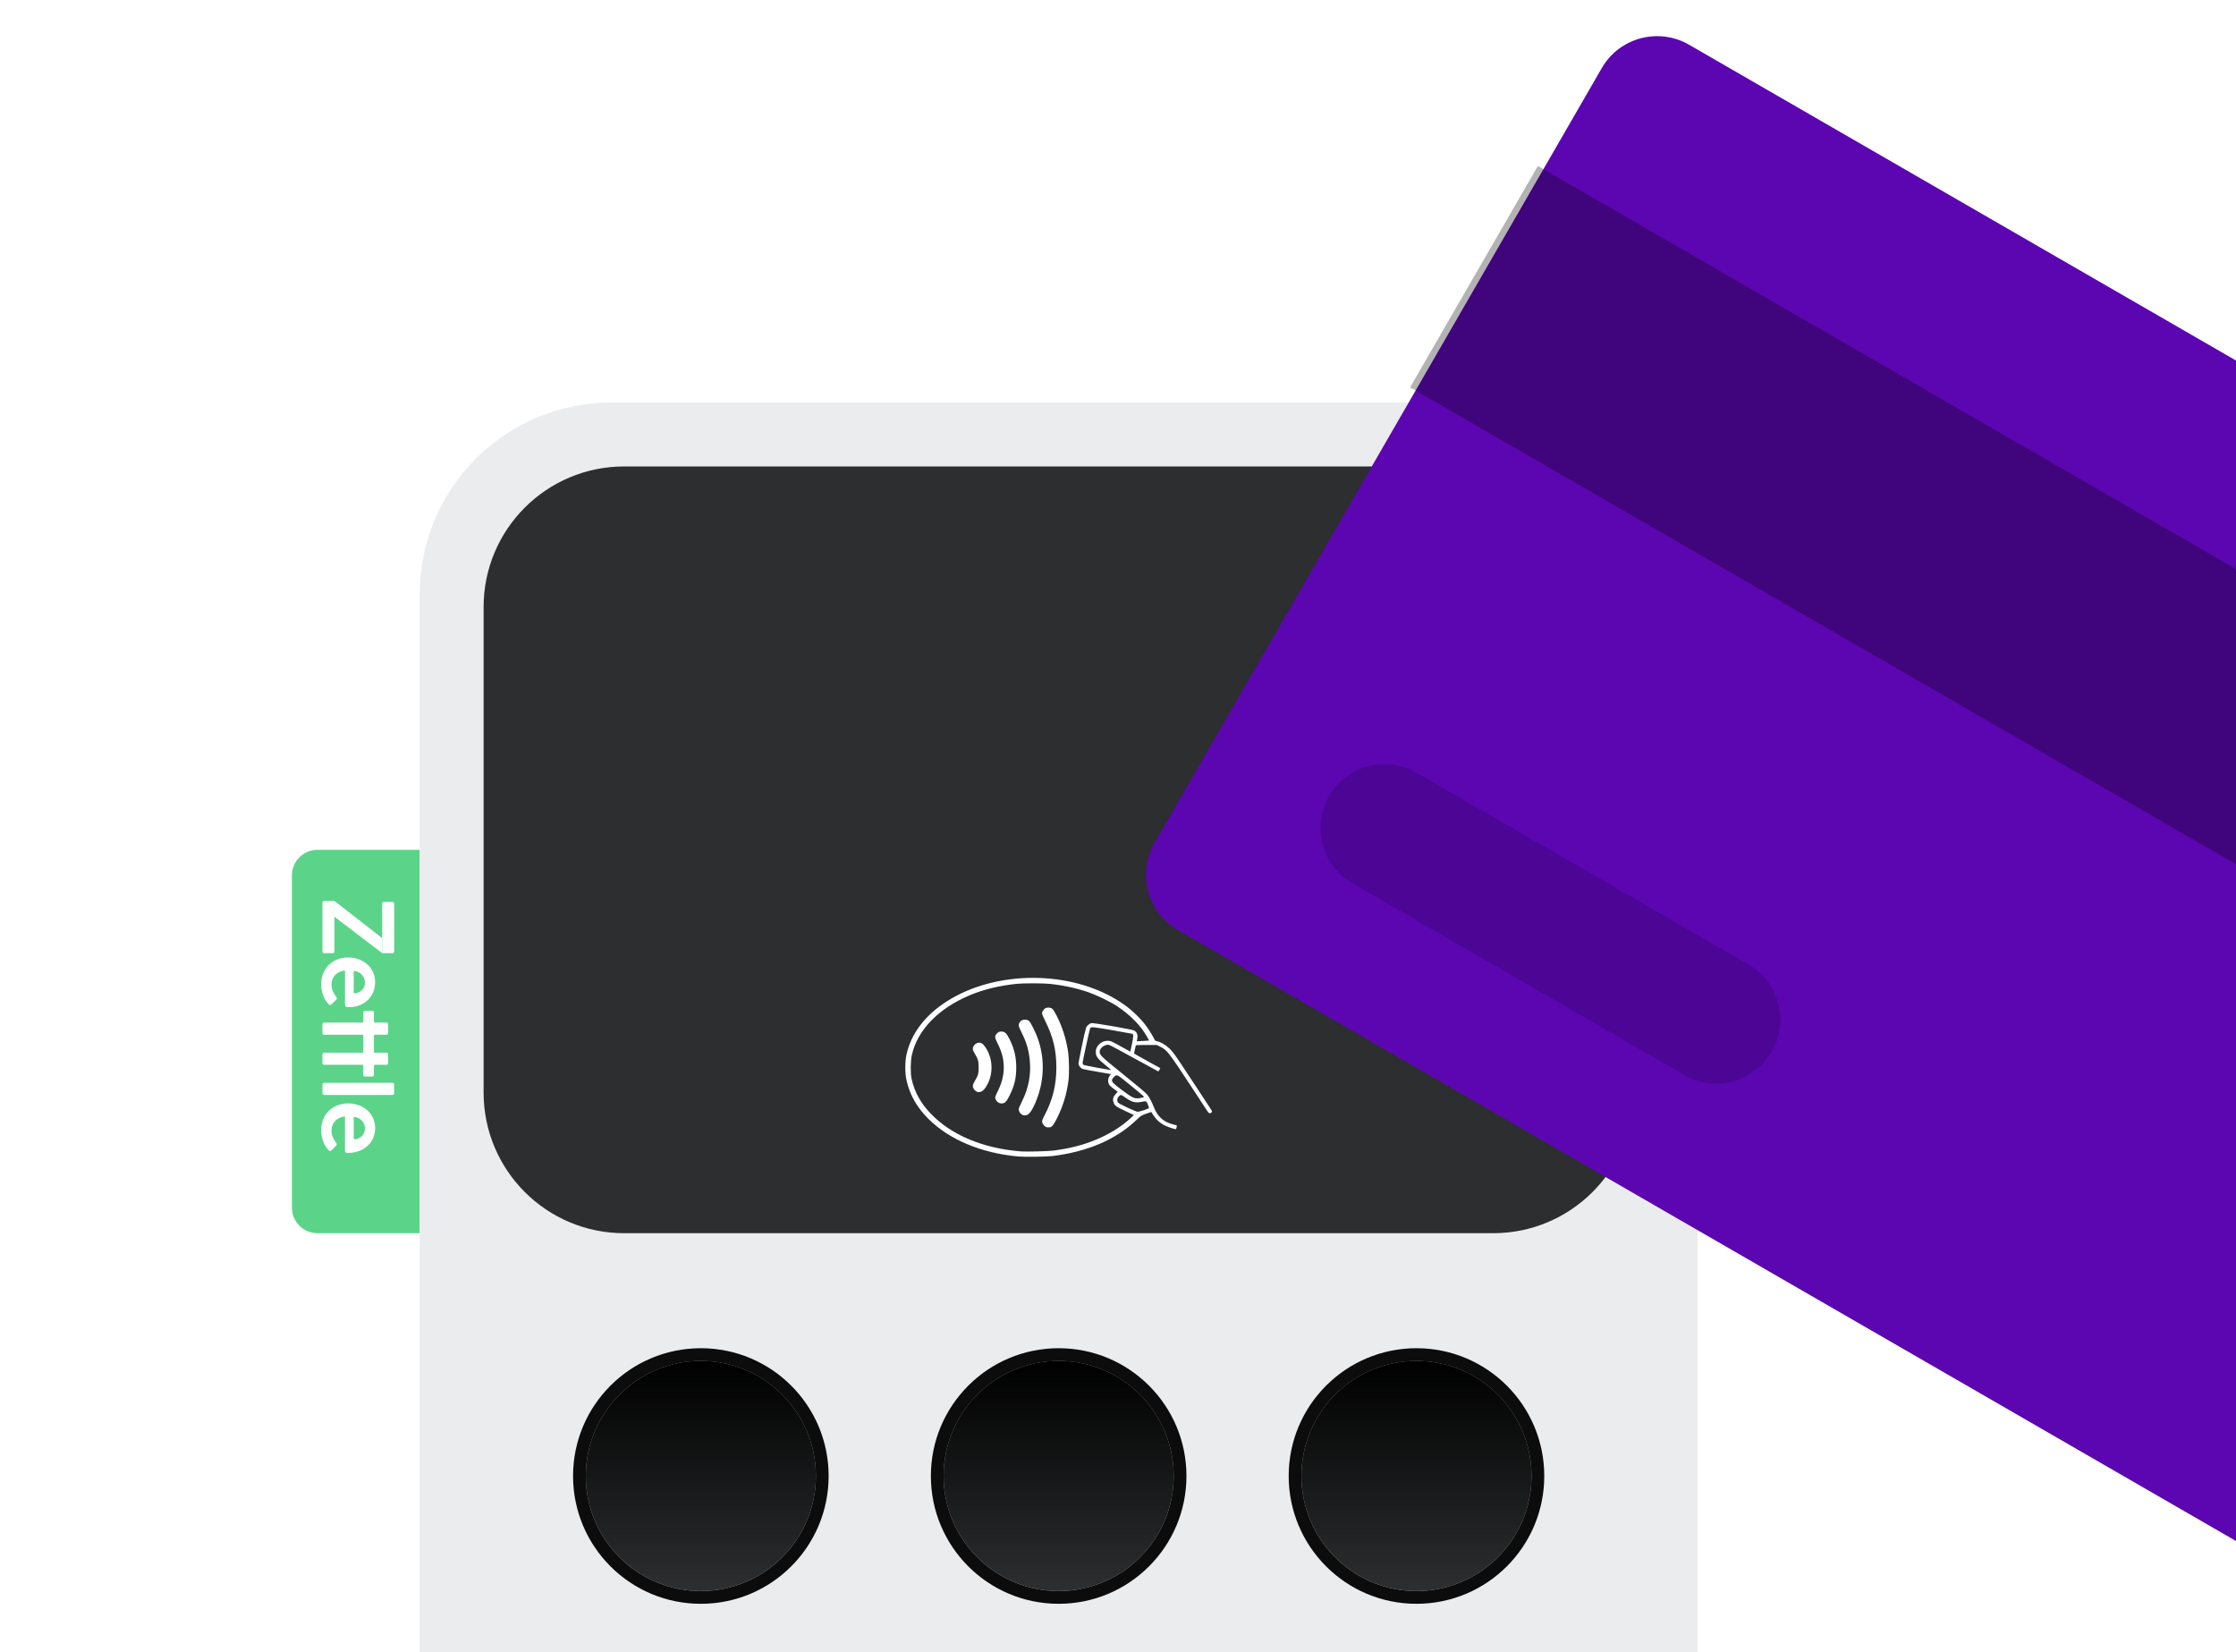 <svg width="360" height="266" viewBox="0 0 360 266" fill="none" xmlns="http://www.w3.org/2000/svg">
<g clip-path="url(#clip0)">
<g filter="url(#filter0_dd)">
<path d="M47 138.877C47 136.604 48.842 134.762 51.115 134.762H67.574V196.485H51.115C48.842 196.485 47 194.643 47 192.37V138.877Z" fill="#5BD48A"/>
</g>
<path d="M53.574 153.453C53.722 153.453 53.84 153.335 53.84 153.188L53.84 145.045L52.183 145.045C52.036 145.045 51.917 145.163 51.917 145.31L51.917 153.188C51.917 153.335 52.036 153.453 52.183 153.453L53.574 153.453V153.453Z" fill="white"/>
<path d="M61.818 145.207C61.655 145.207 61.537 145.339 61.537 145.486L61.537 153.453L63.179 153.453C63.341 153.453 63.459 153.335 63.459 153.188L63.459 145.486C63.459 145.339 63.341 145.207 63.179 145.207L61.818 145.207Z" fill="white"/>
<path d="M61.535 151.038L53.84 145.045L53.84 147.592L61.535 153.453L61.535 151.038Z" fill="white"/>
<path d="M58.487 166.589L58.487 169.474L52.183 169.474C52.036 169.474 51.917 169.606 51.917 169.738L51.917 171.166C51.917 171.313 52.036 171.431 52.183 171.431L58.325 171.431C58.413 171.431 58.487 171.504 58.487 171.593L58.487 173.065C58.487 173.212 58.591 173.314 58.753 173.314L59.952 173.314C60.1 173.314 60.203 173.212 60.203 173.065L60.203 171.593C60.203 171.504 60.292 171.431 60.366 171.431L62.217 171.431C62.364 171.431 62.482 171.313 62.482 171.166L62.482 169.738C62.482 169.606 62.364 169.474 62.217 169.474L60.203 169.474L60.203 166.589L62.217 166.589C62.364 166.589 62.482 166.456 62.482 166.324L62.482 164.896C62.482 164.749 62.364 164.631 62.217 164.631L60.366 164.631C60.292 164.631 60.203 164.558 60.203 164.47L60.203 162.998C60.203 162.851 60.1 162.748 59.952 162.748L58.753 162.748C58.591 162.748 58.487 162.851 58.487 162.998L58.487 164.47C58.487 164.558 58.413 164.631 58.325 164.631L52.183 164.631C52.036 164.631 51.917 164.749 51.917 164.896L51.917 166.324C51.917 166.456 52.036 166.589 52.183 166.589L58.487 166.589Z" fill="white"/>
<path d="M63.194 176.28L52.183 176.28C52.036 176.28 51.917 176.163 51.917 176.016L51.917 174.588C51.917 174.441 52.036 174.323 52.183 174.323L63.194 174.323C63.341 174.323 63.459 174.441 63.459 174.588L63.459 176.016C63.459 176.163 63.341 176.28 63.194 176.28Z" fill="white"/>
<path d="M55.957 185.625C58.502 185.625 60.397 184.021 60.397 181.636C60.397 179.206 58.413 177.646 56.046 177.646C53.515 177.646 51.709 179.443 51.709 181.961C51.709 183.227 52.196 184.478 52.937 185.201C53.085 185.348 53.218 185.348 53.38 185.186L54.106 184.464C54.269 184.302 54.254 184.14 54.136 183.993C53.87 183.655 53.366 182.962 53.366 182.034C53.366 180.827 54.18 179.884 55.541 179.737L55.541 185.186C55.541 185.463 55.63 185.625 55.957 185.625ZM56.949 183.24L56.949 179.824C57.601 179.794 58.755 180.414 58.755 181.665C58.755 182.975 57.601 183.416 57.128 183.416C57.038 183.416 56.949 183.358 56.949 183.24Z" fill="white"/>
<path d="M53.382 161.689L54.108 160.967C54.271 160.805 54.256 160.644 54.138 160.497C53.872 160.159 53.367 159.466 53.367 158.538C53.367 157.33 54.182 156.388 55.543 156.241L55.543 161.689C55.543 161.969 55.632 162.13 55.957 162.145C58.502 162.263 60.397 160.526 60.397 158.141C60.397 155.711 58.413 154.151 56.046 154.151C53.515 154.151 51.709 155.948 51.709 158.466C51.709 159.732 52.196 160.984 52.937 161.706C53.085 161.851 53.218 161.851 53.382 161.689ZM56.949 159.747L56.949 156.331C57.601 156.301 58.755 156.919 58.755 158.172C58.755 159.482 57.601 159.923 57.128 159.923C57.038 159.923 56.949 159.864 56.949 159.747Z" fill="white"/>
<g filter="url(#filter1_dd)">
<path d="M67.575 93.614C67.575 76.569 81.392 62.752 98.436 62.752H242.457C259.501 62.752 273.318 76.569 273.318 93.614V289.07H67.575V93.614Z" fill="#EAECED"/>
</g>
<g filter="url(#filter2_dd)">
<path d="M77.862 95.671C77.862 83.172 87.994 73.039 100.493 73.039H240.399C252.898 73.039 263.031 83.172 263.031 95.671V173.853C263.031 186.353 252.898 196.485 240.399 196.485H100.493C87.994 196.485 77.862 186.353 77.862 173.853V95.671Z" fill="#2C2E2F"/>
</g>
<path d="M164.022 186.197C158.137 185.69 152.944 183.544 149.561 180.221C147.634 178.328 146.465 176.275 145.937 173.854C145.696 172.753 145.697 170.925 145.939 169.815C146.673 166.449 148.885 163.505 152.37 161.259C160.316 156.137 172.488 156.162 180.359 161.318C181.405 162.003 182.08 162.546 183.025 163.465C184.219 164.623 185.058 165.774 185.943 167.467C185.976 167.529 186.139 167.608 186.304 167.642C186.862 167.756 187.606 168.183 188.206 168.734C188.671 169.161 189.032 169.626 189.919 170.945C190.814 172.275 194.864 178.423 195.11 178.825C195.206 178.981 195.017 179.233 194.803 179.233C194.652 179.233 194.544 179.134 194.32 178.788C194.162 178.543 193.129 176.967 192.025 175.286C188.117 169.335 187.904 169.059 186.816 168.524L186.243 168.243H184.563C182.884 168.243 182.882 168.243 182.841 168.417C182.618 169.368 182.577 169.602 182.626 169.646C182.657 169.674 183.61 170.208 184.745 170.832L186.808 171.967L186.679 172.233C186.608 172.38 186.527 172.499 186.498 172.499C186.469 172.499 184.733 171.554 182.64 170.399C180.547 169.244 178.712 168.266 178.562 168.226C177.967 168.064 177.052 168.713 177.052 169.296C177.052 169.888 177.231 170.06 180.909 173.021C183.203 174.868 184.516 175.978 184.716 176.24C185.081 176.717 185.45 177.42 185.79 178.287C186.388 179.811 187.36 180.661 188.955 181.054L189.48 181.183L189.436 181.466C189.411 181.621 189.378 181.764 189.361 181.783C189.293 181.859 188.236 181.527 187.623 181.238C186.667 180.786 186.009 180.142 185.363 179.024C185.359 179.016 184.984 179.142 184.53 179.305C183.724 179.594 183.687 179.618 182.926 180.348C179.683 183.459 175.032 185.447 169.415 186.123C168.505 186.232 164.992 186.281 164.022 186.197ZM169.612 185.239C172.189 184.905 174.187 184.402 176.279 183.56C178.474 182.676 180.544 181.407 181.993 180.055L182.563 179.523L181.127 178.848C179.591 178.127 179.44 178.008 179.244 177.363C179.12 176.956 179.26 176.524 179.652 176.105L179.957 175.78L179.291 175.282C178.764 174.889 178.599 174.717 178.498 174.456C178.333 174.033 178.393 173.577 178.659 173.208L178.862 172.929L176.756 172.564C175.598 172.364 174.519 172.162 174.357 172.115C174.042 172.023 173.721 171.671 173.637 171.324C173.593 171.139 174.625 166.186 174.855 165.479C174.958 165.163 175.399 164.781 175.732 164.72C176.08 164.656 182.285 165.728 182.594 165.906C183.083 166.187 183.238 166.638 183.083 167.333L183.018 167.623L183.362 167.623C183.55 167.623 183.998 167.6 184.355 167.573L185.005 167.523L184.683 166.935C183.707 165.153 181.944 163.361 179.768 161.937C178.753 161.273 176.585 160.224 175.281 159.764C173.425 159.111 171.179 158.622 169.021 158.401C167.838 158.28 164.738 158.281 163.589 158.404C160.835 158.698 158.333 159.31 156.147 160.227C151.085 162.348 147.682 165.863 146.81 169.868C146.583 170.915 146.565 172.747 146.773 173.699C147.234 175.804 148.24 177.625 149.877 179.321C153.212 182.775 158.306 184.897 164.416 185.377C165.234 185.441 168.78 185.347 169.612 185.239ZM168.497 181.47C168.181 181.38 167.862 181.012 167.795 180.66C167.751 180.431 167.805 180.272 168.139 179.637C169.488 177.07 170.075 174.708 170.075 171.842C170.075 169.071 169.556 166.915 168.265 164.332C167.988 163.777 167.762 163.262 167.762 163.188C167.762 162.913 167.996 162.514 168.249 162.358C168.597 162.144 169.179 162.184 169.458 162.441C169.565 162.54 169.843 162.989 170.076 163.439C170.999 165.221 171.632 167.176 171.944 169.21C172.137 170.47 172.176 172.856 172.021 174.009C171.737 176.135 171.166 178.033 170.251 179.892C169.699 181.015 169.352 181.478 169.062 181.478C169.003 181.478 168.909 181.492 168.851 181.509C168.793 181.526 168.634 181.509 168.497 181.47ZM164.74 179.538C164.257 179.4 163.908 178.817 164.048 178.38C164.082 178.274 164.309 177.787 164.553 177.298C165.587 175.226 166.017 173.004 165.806 170.823C165.633 169.031 165.306 167.9 164.483 166.247C163.931 165.137 163.906 164.965 164.227 164.518C164.532 164.094 165.294 164.025 165.694 164.386C165.972 164.636 166.835 166.407 167.168 167.411C168.27 170.73 168.102 174.294 166.689 177.556C165.965 179.227 165.457 179.743 164.74 179.538ZM160.866 177.579C160.567 177.446 160.31 177.136 160.24 176.823C160.198 176.633 160.271 176.422 160.625 175.717C161.927 173.126 161.941 170.631 160.668 168.101C160.11 166.989 160.097 166.768 160.57 166.33C160.803 166.114 160.902 166.076 161.23 166.076C161.779 166.076 162.064 166.347 162.555 167.338C163.31 168.863 163.619 170.186 163.617 171.88C163.614 173.622 163.325 174.818 162.518 176.426C162.056 177.346 161.828 177.589 161.365 177.652C161.224 177.671 161 177.638 160.866 177.579ZM157.251 175.754C157.014 175.657 156.744 175.341 156.664 175.066C156.575 174.758 156.648 174.515 157.003 173.941C157.46 173.202 157.566 172.806 157.566 171.841C157.566 170.877 157.46 170.481 157.003 169.742C156.848 169.492 156.693 169.192 156.658 169.076C156.51 168.589 156.923 167.993 157.477 167.891C157.946 167.804 158.269 168.01 158.701 168.673C159.951 170.591 159.951 173.153 158.7 175.055C158.259 175.726 157.767 175.964 157.251 175.754ZM184.184 178.733C184.602 178.587 184.964 178.447 184.987 178.424C185.011 178.401 184.93 178.138 184.808 177.84C184.557 177.228 184.598 177.244 183.708 177.411C182.747 177.592 182.189 177.431 181.137 176.67C180.85 176.462 180.554 176.292 180.48 176.292C180.405 176.292 180.241 176.4 180.115 176.532C179.846 176.816 179.805 177.261 180.025 177.523C180.215 177.752 182.857 178.987 183.171 178.995C183.31 178.998 183.765 178.88 184.184 178.733ZM183.768 176.746C184.16 176.669 184.203 176.642 184.135 176.519C184.06 176.381 180.407 173.4 180.09 173.218C179.828 173.068 179.616 173.103 179.399 173.331C178.765 174 178.839 174.14 180.483 175.379C182.465 176.873 182.677 176.962 183.768 176.746ZM178.863 172.233C178.863 172.214 178.449 171.863 177.942 171.454C176.691 170.441 176.422 170.063 176.422 169.314C176.422 168.688 176.847 168.084 177.53 167.737C177.869 167.564 178.474 167.51 178.816 167.621C179.058 167.699 180.149 168.28 181.662 169.134L181.981 169.314L182.244 168.09C182.512 166.836 182.517 166.507 182.268 166.431C182.193 166.407 180.734 166.147 179.028 165.852C175.997 165.327 175.666 165.296 175.525 165.521C175.45 165.64 174.297 170.893 174.297 171.116C174.297 171.228 174.355 171.367 174.425 171.424C174.496 171.482 175.479 171.692 176.61 171.891C178.795 172.276 178.863 172.286 178.863 172.233Z" fill="white"/>
<g filter="url(#filter3_dd)">
<circle cx="112.838" cy="235.577" r="18.517" fill="#2C2E2F"/>
<circle cx="112.838" cy="235.577" r="18.517" fill="url(#paint0_linear)"/>
<circle cx="112.838" cy="235.577" r="19.546" stroke="#0C0C0D" stroke-width="2.057"/>
</g>
<g filter="url(#filter4_dd)">
<circle cx="170.446" cy="235.577" r="18.517" fill="#2C2E2F"/>
<circle cx="170.446" cy="235.577" r="18.517" fill="url(#paint1_linear)"/>
<circle cx="170.446" cy="235.577" r="19.546" stroke="#0C0C0D" stroke-width="2.057"/>
</g>
<g filter="url(#filter5_dd)">
<circle cx="228.055" cy="235.577" r="18.517" fill="#2C2E2F"/>
<circle cx="228.055" cy="235.577" r="18.517" fill="url(#paint2_linear)"/>
<circle cx="228.055" cy="235.577" r="19.546" stroke="#0C0C0D" stroke-width="2.057"/>
</g>
<g filter="url(#filter6_dd)">
<circle cx="112.838" cy="287.013" r="18.517" fill="#2C2E2F"/>
<circle cx="112.838" cy="287.013" r="18.517" fill="url(#paint3_linear)"/>
<circle cx="112.838" cy="287.013" r="19.546" stroke="#0C0C0D" stroke-width="2.057"/>
</g>
<g filter="url(#filter7_dd)">
<circle cx="170.446" cy="287.013" r="18.517" fill="#2C2E2F"/>
<circle cx="170.446" cy="287.013" r="18.517" fill="url(#paint4_linear)"/>
<circle cx="170.446" cy="287.013" r="19.546" stroke="#0C0C0D" stroke-width="2.057"/>
</g>
<g filter="url(#filter8_dd)">
<circle cx="228.055" cy="287.013" r="18.517" fill="#2C2E2F"/>
<circle cx="228.055" cy="287.013" r="18.517" fill="url(#paint5_linear)"/>
<circle cx="228.055" cy="287.013" r="19.546" stroke="#0C0C0D" stroke-width="2.057"/>
</g>
<g filter="url(#filter9_dd)">
<path d="M257.887 8.909C260.728 3.989 267.02 2.303 271.94 5.144L467.937 118.303C472.858 121.143 474.543 127.435 471.703 132.355L399.692 257.081C396.852 262.001 390.56 263.687 385.64 260.846L189.642 147.687C184.722 144.846 183.036 138.555 185.877 133.634L257.887 8.909Z" fill="#5B06B0"/>
</g>
<path opacity="0.3" d="M247.6 26.727L461.415 150.173L440.841 185.809L227.026 62.363L247.6 26.727Z" fill="black"/>
<g opacity="0.15" filter="url(#filter10_dd)">
<path d="M213.982 126.104C216.823 121.184 223.114 119.498 228.035 122.338L281.489 153.2C286.409 156.041 288.095 162.332 285.254 167.253V167.253C282.413 172.173 276.122 173.859 271.201 171.018L217.747 140.156C212.827 137.316 211.141 131.024 213.982 126.104V126.104Z" fill="black"/>
</g>
</g>
<defs>
<filter id="filter0_dd" x="28.483" y="118.303" width="57.608" height="98.757" filterUnits="userSpaceOnUse" color-interpolation-filters="sRGB">
<feFlood flood-opacity="0" result="BackgroundImageFix"/>
<feColorMatrix in="SourceAlpha" type="matrix" values="0 0 0 0 0 0 0 0 0 0 0 0 0 0 0 0 0 0 127 0"/>
<feOffset dy="2.057"/>
<feGaussianBlur stdDeviation="9.258"/>
<feColorMatrix type="matrix" values="0 0 0 0 0 0 0 0 0 0 0 0 0 0 0 0 0 0 0.1 0"/>
<feBlend mode="normal" in2="BackgroundImageFix" result="effect1_dropShadow"/>
<feColorMatrix in="SourceAlpha" type="matrix" values="0 0 0 0 0 0 0 0 0 0 0 0 0 0 0 0 0 0 127 0"/>
<feOffset/>
<feGaussianBlur stdDeviation="4.115"/>
<feColorMatrix type="matrix" values="0 0 0 0 0 0 0 0 0 0 0 0 0 0 0 0 0 0 0.04 0"/>
<feBlend mode="normal" in2="effect1_dropShadow" result="effect2_dropShadow"/>
<feBlend mode="normal" in="SourceGraphic" in2="effect2_dropShadow" result="shape"/>
</filter>
<filter id="filter1_dd" x="49.057" y="46.292" width="242.778" height="263.352" filterUnits="userSpaceOnUse" color-interpolation-filters="sRGB">
<feFlood flood-opacity="0" result="BackgroundImageFix"/>
<feColorMatrix in="SourceAlpha" type="matrix" values="0 0 0 0 0 0 0 0 0 0 0 0 0 0 0 0 0 0 127 0"/>
<feOffset dy="2.057"/>
<feGaussianBlur stdDeviation="9.258"/>
<feColorMatrix type="matrix" values="0 0 0 0 0 0 0 0 0 0 0 0 0 0 0 0 0 0 0.1 0"/>
<feBlend mode="normal" in2="BackgroundImageFix" result="effect1_dropShadow"/>
<feColorMatrix in="SourceAlpha" type="matrix" values="0 0 0 0 0 0 0 0 0 0 0 0 0 0 0 0 0 0 127 0"/>
<feOffset/>
<feGaussianBlur stdDeviation="4.115"/>
<feColorMatrix type="matrix" values="0 0 0 0 0 0 0 0 0 0 0 0 0 0 0 0 0 0 0.04 0"/>
<feBlend mode="normal" in2="effect1_dropShadow" result="effect2_dropShadow"/>
<feBlend mode="normal" in="SourceGraphic" in2="effect2_dropShadow" result="shape"/>
</filter>
<filter id="filter2_dd" x="59.345" y="56.58" width="222.203" height="160.48" filterUnits="userSpaceOnUse" color-interpolation-filters="sRGB">
<feFlood flood-opacity="0" result="BackgroundImageFix"/>
<feColorMatrix in="SourceAlpha" type="matrix" values="0 0 0 0 0 0 0 0 0 0 0 0 0 0 0 0 0 0 127 0"/>
<feOffset dy="2.057"/>
<feGaussianBlur stdDeviation="9.258"/>
<feColorMatrix type="matrix" values="0 0 0 0 0 0 0 0 0 0 0 0 0 0 0 0 0 0 0.1 0"/>
<feBlend mode="normal" in2="BackgroundImageFix" result="effect1_dropShadow"/>
<feColorMatrix in="SourceAlpha" type="matrix" values="0 0 0 0 0 0 0 0 0 0 0 0 0 0 0 0 0 0 127 0"/>
<feOffset/>
<feGaussianBlur stdDeviation="4.115"/>
<feColorMatrix type="matrix" values="0 0 0 0 0 0 0 0 0 0 0 0 0 0 0 0 0 0 0.04 0"/>
<feBlend mode="normal" in2="effect1_dropShadow" result="effect2_dropShadow"/>
<feBlend mode="normal" in="SourceGraphic" in2="effect2_dropShadow" result="shape"/>
</filter>
<filter id="filter3_dd" x="73.747" y="198.543" width="78.183" height="78.183" filterUnits="userSpaceOnUse" color-interpolation-filters="sRGB">
<feFlood flood-opacity="0" result="BackgroundImageFix"/>
<feColorMatrix in="SourceAlpha" type="matrix" values="0 0 0 0 0 0 0 0 0 0 0 0 0 0 0 0 0 0 127 0"/>
<feOffset dy="2.057"/>
<feGaussianBlur stdDeviation="9.258"/>
<feColorMatrix type="matrix" values="0 0 0 0 0 0 0 0 0 0 0 0 0 0 0 0 0 0 0.1 0"/>
<feBlend mode="normal" in2="BackgroundImageFix" result="effect1_dropShadow"/>
<feColorMatrix in="SourceAlpha" type="matrix" values="0 0 0 0 0 0 0 0 0 0 0 0 0 0 0 0 0 0 127 0"/>
<feOffset/>
<feGaussianBlur stdDeviation="4.115"/>
<feColorMatrix type="matrix" values="0 0 0 0 0 0 0 0 0 0 0 0 0 0 0 0 0 0 0.04 0"/>
<feBlend mode="normal" in2="effect1_dropShadow" result="effect2_dropShadow"/>
<feBlend mode="normal" in="SourceGraphic" in2="effect2_dropShadow" result="shape"/>
</filter>
<filter id="filter4_dd" x="131.355" y="198.543" width="78.183" height="78.183" filterUnits="userSpaceOnUse" color-interpolation-filters="sRGB">
<feFlood flood-opacity="0" result="BackgroundImageFix"/>
<feColorMatrix in="SourceAlpha" type="matrix" values="0 0 0 0 0 0 0 0 0 0 0 0 0 0 0 0 0 0 127 0"/>
<feOffset dy="2.057"/>
<feGaussianBlur stdDeviation="9.258"/>
<feColorMatrix type="matrix" values="0 0 0 0 0 0 0 0 0 0 0 0 0 0 0 0 0 0 0.1 0"/>
<feBlend mode="normal" in2="BackgroundImageFix" result="effect1_dropShadow"/>
<feColorMatrix in="SourceAlpha" type="matrix" values="0 0 0 0 0 0 0 0 0 0 0 0 0 0 0 0 0 0 127 0"/>
<feOffset/>
<feGaussianBlur stdDeviation="4.115"/>
<feColorMatrix type="matrix" values="0 0 0 0 0 0 0 0 0 0 0 0 0 0 0 0 0 0 0.04 0"/>
<feBlend mode="normal" in2="effect1_dropShadow" result="effect2_dropShadow"/>
<feBlend mode="normal" in="SourceGraphic" in2="effect2_dropShadow" result="shape"/>
</filter>
<filter id="filter5_dd" x="188.963" y="198.543" width="78.183" height="78.183" filterUnits="userSpaceOnUse" color-interpolation-filters="sRGB">
<feFlood flood-opacity="0" result="BackgroundImageFix"/>
<feColorMatrix in="SourceAlpha" type="matrix" values="0 0 0 0 0 0 0 0 0 0 0 0 0 0 0 0 0 0 127 0"/>
<feOffset dy="2.057"/>
<feGaussianBlur stdDeviation="9.258"/>
<feColorMatrix type="matrix" values="0 0 0 0 0 0 0 0 0 0 0 0 0 0 0 0 0 0 0.1 0"/>
<feBlend mode="normal" in2="BackgroundImageFix" result="effect1_dropShadow"/>
<feColorMatrix in="SourceAlpha" type="matrix" values="0 0 0 0 0 0 0 0 0 0 0 0 0 0 0 0 0 0 127 0"/>
<feOffset/>
<feGaussianBlur stdDeviation="4.115"/>
<feColorMatrix type="matrix" values="0 0 0 0 0 0 0 0 0 0 0 0 0 0 0 0 0 0 0.04 0"/>
<feBlend mode="normal" in2="effect1_dropShadow" result="effect2_dropShadow"/>
<feBlend mode="normal" in="SourceGraphic" in2="effect2_dropShadow" result="shape"/>
</filter>
<filter id="filter6_dd" x="73.747" y="249.979" width="78.183" height="78.183" filterUnits="userSpaceOnUse" color-interpolation-filters="sRGB">
<feFlood flood-opacity="0" result="BackgroundImageFix"/>
<feColorMatrix in="SourceAlpha" type="matrix" values="0 0 0 0 0 0 0 0 0 0 0 0 0 0 0 0 0 0 127 0"/>
<feOffset dy="2.057"/>
<feGaussianBlur stdDeviation="9.258"/>
<feColorMatrix type="matrix" values="0 0 0 0 0 0 0 0 0 0 0 0 0 0 0 0 0 0 0.1 0"/>
<feBlend mode="normal" in2="BackgroundImageFix" result="effect1_dropShadow"/>
<feColorMatrix in="SourceAlpha" type="matrix" values="0 0 0 0 0 0 0 0 0 0 0 0 0 0 0 0 0 0 127 0"/>
<feOffset/>
<feGaussianBlur stdDeviation="4.115"/>
<feColorMatrix type="matrix" values="0 0 0 0 0 0 0 0 0 0 0 0 0 0 0 0 0 0 0.04 0"/>
<feBlend mode="normal" in2="effect1_dropShadow" result="effect2_dropShadow"/>
<feBlend mode="normal" in="SourceGraphic" in2="effect2_dropShadow" result="shape"/>
</filter>
<filter id="filter7_dd" x="131.355" y="249.979" width="78.183" height="78.183" filterUnits="userSpaceOnUse" color-interpolation-filters="sRGB">
<feFlood flood-opacity="0" result="BackgroundImageFix"/>
<feColorMatrix in="SourceAlpha" type="matrix" values="0 0 0 0 0 0 0 0 0 0 0 0 0 0 0 0 0 0 127 0"/>
<feOffset dy="2.057"/>
<feGaussianBlur stdDeviation="9.258"/>
<feColorMatrix type="matrix" values="0 0 0 0 0 0 0 0 0 0 0 0 0 0 0 0 0 0 0.1 0"/>
<feBlend mode="normal" in2="BackgroundImageFix" result="effect1_dropShadow"/>
<feColorMatrix in="SourceAlpha" type="matrix" values="0 0 0 0 0 0 0 0 0 0 0 0 0 0 0 0 0 0 127 0"/>
<feOffset/>
<feGaussianBlur stdDeviation="4.115"/>
<feColorMatrix type="matrix" values="0 0 0 0 0 0 0 0 0 0 0 0 0 0 0 0 0 0 0.04 0"/>
<feBlend mode="normal" in2="effect1_dropShadow" result="effect2_dropShadow"/>
<feBlend mode="normal" in="SourceGraphic" in2="effect2_dropShadow" result="shape"/>
</filter>
<filter id="filter8_dd" x="188.963" y="249.979" width="78.183" height="78.183" filterUnits="userSpaceOnUse" color-interpolation-filters="sRGB">
<feFlood flood-opacity="0" result="BackgroundImageFix"/>
<feColorMatrix in="SourceAlpha" type="matrix" values="0 0 0 0 0 0 0 0 0 0 0 0 0 0 0 0 0 0 127 0"/>
<feOffset dy="2.057"/>
<feGaussianBlur stdDeviation="9.258"/>
<feColorMatrix type="matrix" values="0 0 0 0 0 0 0 0 0 0 0 0 0 0 0 0 0 0 0.1 0"/>
<feBlend mode="normal" in2="BackgroundImageFix" result="effect1_dropShadow"/>
<feColorMatrix in="SourceAlpha" type="matrix" values="0 0 0 0 0 0 0 0 0 0 0 0 0 0 0 0 0 0 127 0"/>
<feOffset/>
<feGaussianBlur stdDeviation="4.115"/>
<feColorMatrix type="matrix" values="0 0 0 0 0 0 0 0 0 0 0 0 0 0 0 0 0 0 0.04 0"/>
<feBlend mode="normal" in2="effect1_dropShadow" result="effect2_dropShadow"/>
<feBlend mode="normal" in="SourceGraphic" in2="effect2_dropShadow" result="shape"/>
</filter>
<filter id="filter9_dd" x="162.216" y="-16.459" width="333.147" height="303.024" filterUnits="userSpaceOnUse" color-interpolation-filters="sRGB">
<feFlood flood-opacity="0" result="BackgroundImageFix"/>
<feColorMatrix in="SourceAlpha" type="matrix" values="0 0 0 0 0 0 0 0 0 0 0 0 0 0 0 0 0 0 127 0"/>
<feOffset dy="2.057"/>
<feGaussianBlur stdDeviation="9.258"/>
<feColorMatrix type="matrix" values="0 0 0 0 0 0 0 0 0 0 0 0 0 0 0 0 0 0 0.1 0"/>
<feBlend mode="normal" in2="BackgroundImageFix" result="effect1_dropShadow"/>
<feColorMatrix in="SourceAlpha" type="matrix" values="0 0 0 0 0 0 0 0 0 0 0 0 0 0 0 0 0 0 127 0"/>
<feOffset/>
<feGaussianBlur stdDeviation="4.115"/>
<feColorMatrix type="matrix" values="0 0 0 0 0 0 0 0 0 0 0 0 0 0 0 0 0 0 0.04 0"/>
<feBlend mode="normal" in2="effect1_dropShadow" result="effect2_dropShadow"/>
<feBlend mode="normal" in="SourceGraphic" in2="effect2_dropShadow" result="shape"/>
</filter>
<filter id="filter10_dd" x="190.322" y="100.735" width="118.593" height="96.001" filterUnits="userSpaceOnUse" color-interpolation-filters="sRGB">
<feFlood flood-opacity="0" result="BackgroundImageFix"/>
<feColorMatrix in="SourceAlpha" type="matrix" values="0 0 0 0 0 0 0 0 0 0 0 0 0 0 0 0 0 0 127 0"/>
<feOffset dy="2.057"/>
<feGaussianBlur stdDeviation="9.258"/>
<feColorMatrix type="matrix" values="0 0 0 0 0 0 0 0 0 0 0 0 0 0 0 0 0 0 0.1 0"/>
<feBlend mode="normal" in2="BackgroundImageFix" result="effect1_dropShadow"/>
<feColorMatrix in="SourceAlpha" type="matrix" values="0 0 0 0 0 0 0 0 0 0 0 0 0 0 0 0 0 0 127 0"/>
<feOffset/>
<feGaussianBlur stdDeviation="4.115"/>
<feColorMatrix type="matrix" values="0 0 0 0 0 0 0 0 0 0 0 0 0 0 0 0 0 0 0.04 0"/>
<feBlend mode="normal" in2="effect1_dropShadow" result="effect2_dropShadow"/>
<feBlend mode="normal" in="SourceGraphic" in2="effect2_dropShadow" result="shape"/>
</filter>
<linearGradient id="paint0_linear" x1="112.838" y1="217.06" x2="112.838" y2="254.094" gradientUnits="userSpaceOnUse">
<stop/>
<stop offset="1" stop-opacity="0"/>
</linearGradient>
<linearGradient id="paint1_linear" x1="170.446" y1="217.06" x2="170.446" y2="254.094" gradientUnits="userSpaceOnUse">
<stop/>
<stop offset="1" stop-opacity="0"/>
</linearGradient>
<linearGradient id="paint2_linear" x1="228.055" y1="217.06" x2="228.055" y2="254.094" gradientUnits="userSpaceOnUse">
<stop/>
<stop offset="1" stop-opacity="0"/>
</linearGradient>
<linearGradient id="paint3_linear" x1="112.838" y1="268.496" x2="112.838" y2="305.529" gradientUnits="userSpaceOnUse">
<stop/>
<stop offset="1" stop-opacity="0"/>
</linearGradient>
<linearGradient id="paint4_linear" x1="170.446" y1="268.496" x2="170.446" y2="305.529" gradientUnits="userSpaceOnUse">
<stop/>
<stop offset="1" stop-opacity="0"/>
</linearGradient>
<linearGradient id="paint5_linear" x1="228.055" y1="268.496" x2="228.055" y2="305.529" gradientUnits="userSpaceOnUse">
<stop/>
<stop offset="1" stop-opacity="0"/>
</linearGradient>
<clipPath id="clip0">
<rect width="360" height="266" fill="white"/>
</clipPath>
</defs>
</svg>
